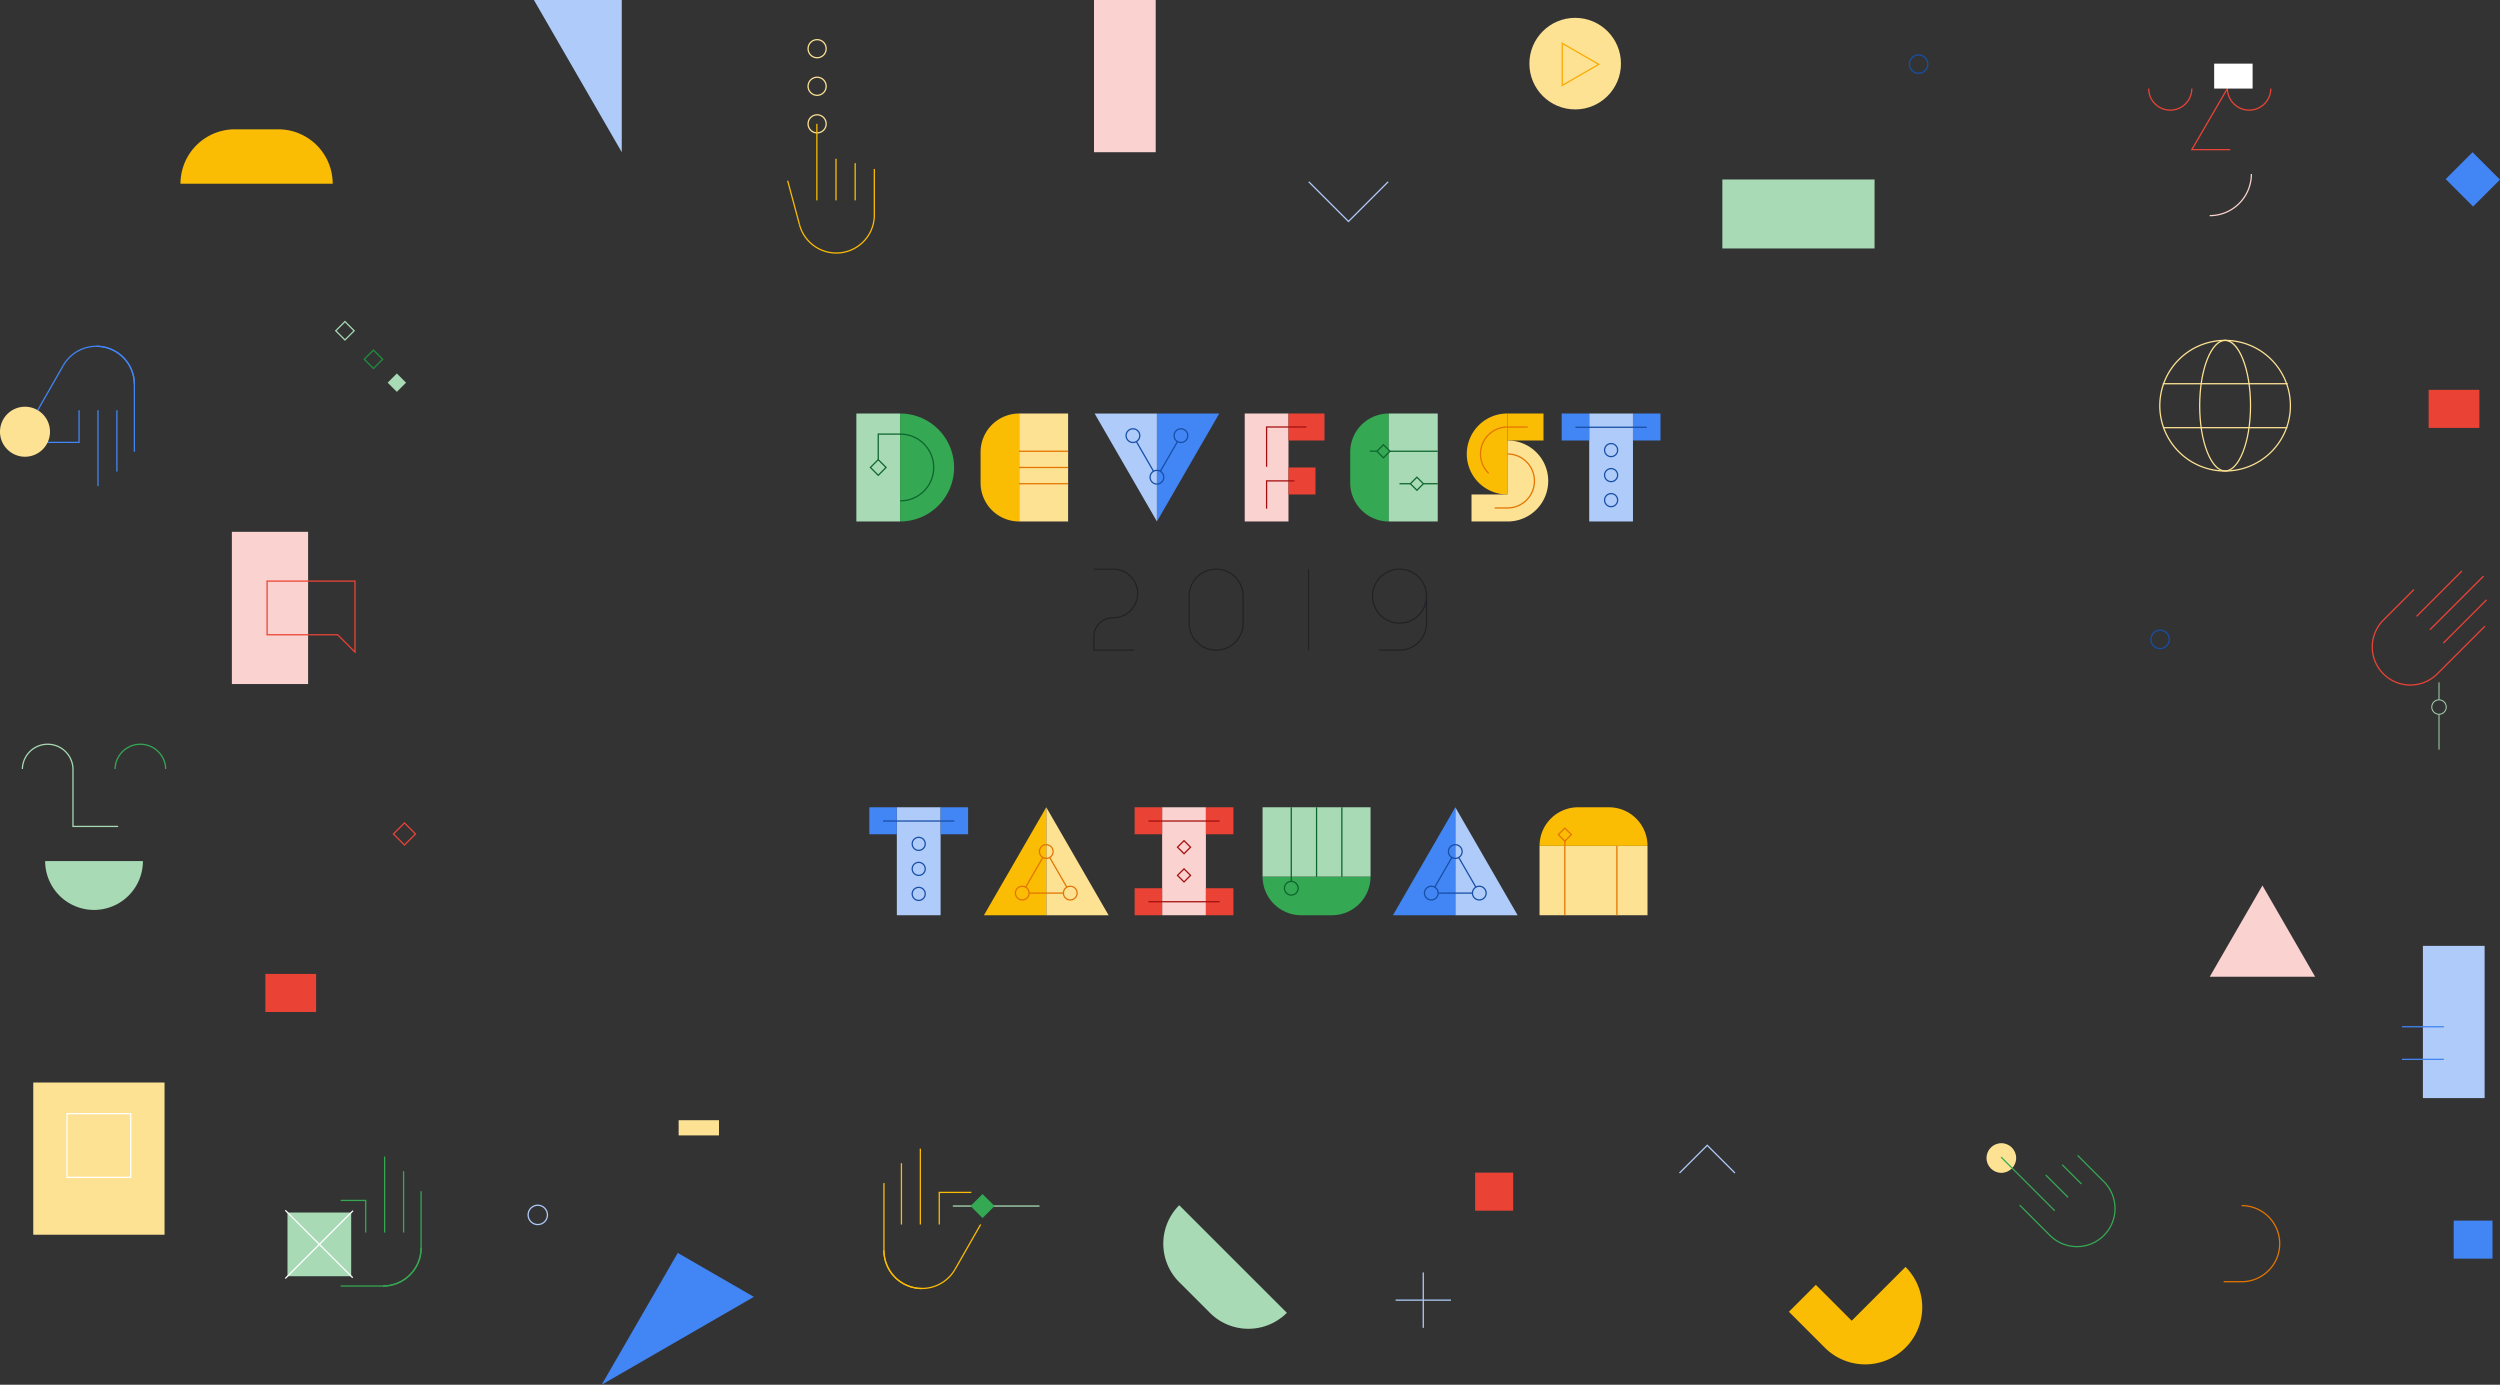 <svg xmlns="http://www.w3.org/2000/svg" width="1844.831" height="1021.85" viewBox="0 0 1844.831 1021.85"><rect x="0" y="0" width="1844.831" height="1021.85" fill="#333333" stroke="none"/><defs><style>.a,.aa,.ab,.c,.f,.k,.l,.m,.n,.o,.p,.q,.r,.s,.t,.u,.v,.y,.z{fill:none;stroke-miterlimit:10;}.a,.n{stroke:#a8dab5;}.a{stroke-width:0.7px;}.b{fill:#fde293;}.c{stroke:#fde293;}.c,.f,.k,.l,.m,.n,.o,.p,.r,.s,.t,.u,.v,.y,.z{stroke-width:0.94px;}.d{fill:#fad2cf;}.e{fill:#aecbfa;}.f{stroke:#4285f4;}.g{fill:#fbbc04;}.h{fill:#4285f4;}.i{fill:#ea4335;}.j{fill:#a8dab5;}.k,.q{stroke:#aecbfa;}.l{stroke:#ea4335;}.m{stroke:#1e8e3e;}.o{stroke:#174ea6;}.p{stroke:#e37400;}.aa,.q{stroke-width:0.93px;}.r{stroke:#34a853;}.s{stroke:#fbbc04;}.t{stroke:#fff;}.u{stroke:#f9ab00;}.v{stroke:#fad2cf;}.w{fill:#fff;}.x{fill:#34a853;}.y{stroke:#0d652d;}.aa,.z{stroke:#a50e0e;}.ab{stroke:#202124;stroke-width:0.86px;}</style></defs><g transform="translate(-0.02)"><line class="a" y1="26.08" transform="translate(1799.84 527.09)"/><line class="a" y1="12.88" transform="translate(1799.84 503.53)"/><circle class="a" cx="5.34" cy="5.34" r="5.34" transform="translate(1794.5 516.41)"/><path class="b" d="M1642,251.66c4.65,0,9.29,5,12.72,13.66,3.59,9.08,5.57,21.18,5.57,34.06s-2,25-5.57,34.06c-3.43,8.68-8.07,13.65-12.72,13.65s-9.3-5-12.73-13.65c-3.59-9.09-5.57-21.18-5.57-34.06s2-25,5.57-34.06c3.43-8.68,8.07-13.66,12.73-13.66m0-.94c-10.63,0-19.23,21.79-19.23,48.66S1631.38,348,1642,348s19.22-21.78,19.22-48.65-8.6-48.66-19.22-48.66Z"/><line class="c" x2="92.15" transform="translate(1596.03 283.16)"/><path class="b" d="M1642,251.66a47.72,47.72,0,1,1-47.72,47.72A47.72,47.72,0,0,1,1642,251.66m0-.94a48.66,48.66,0,1,0,48.65,48.657A48.662,48.662,0,0,0,1642,250.72Z"/><line class="c" x2="91.57" transform="translate(1596.32 315.6)"/><path class="d" d="M1708.43,720.78l-38.88-67.35-38.89,67.35"/><rect class="b" width="29.77" height="11.22" transform="translate(500.81 826.64)"/><rect class="d" width="45.53" height="112.32" transform="translate(807.32)"/><rect class="e" width="45.53" height="112.32" transform="translate(1787.97 697.99)"/><line class="f" x1="30.91" transform="translate(1772.51 781.73)"/><line class="f" x1="30.91" transform="translate(1772.51 757.67)"/><rect class="d" width="56.26" height="112.32" transform="translate(171.12 392.45)"/><path class="g" d="M133.2,135.59H245.53a40.17,40.17,0,0,0-40.17-40.17h-32A40.17,40.17,0,0,0,133.2,135.59Z"/><rect class="b" width="96.87" height="112.32" transform="translate(24.57 798.83)"/><path class="e" d="M394,0l64.85,112.32V0Z"/><path class="h" d="M556.32,957l-56.16-32.43L444,1021.85h0Z"/><rect class="i" width="37.45" height="28.08" transform="translate(195.84 718.68)"/><rect class="h" width="28.62" height="28.08" transform="translate(1824.613 112.328) rotate(45)"/><rect class="h" width="28.62" height="28.08" transform="translate(1810.68 900.73)"/><rect class="i" width="28.08" height="28.08" transform="translate(1088.57 865.32)"/><rect class="i" width="37.44" height="28.08" transform="translate(1792.19 287.68)"/><path class="g" d="M1406.17,934.9l-39.71,39.71L1340,948.13,1320.13,968l26.47,26.48a42.122,42.122,0,1,0,59.57-59.57Z"/><path class="j" d="M949.64,968.78h0l-79.42-79.42h0a40.15,40.15,0,0,0,0,56.8l22.62,22.62a40.15,40.15,0,0,0,56.8,0Z"/><rect class="j" width="112.32" height="50.9" transform="translate(1271 132.45)"/><circle class="k" cx="7.14" cy="7.14" r="7.14" transform="translate(389.72 889.37)"/><path class="b" d="M603,57.47a6.2,6.2,0,1,1-6.2,6.2,6.2,6.2,0,0,1,6.2-6.2m0-.94a7.14,7.14,0,1,0,7.14,7.14A7.14,7.14,0,0,0,603,56.53Z"/><path class="b" d="M603,85.19a6.2,6.2,0,1,1-6.2,6.2,6.2,6.2,0,0,1,6.2-6.2m0-.94a7.14,7.14,0,1,0,7.14,7.14A7.14,7.14,0,0,0,603,84.25Z"/><path class="b" d="M603,29.74a6.2,6.2,0,1,1-6.2,6.2,6.2,6.2,0,0,1,6.2-6.2m0-.94a7.14,7.14,0,1,0,7.14,7.14A7.14,7.14,0,0,0,603,28.8Z"/><rect class="l" width="11.52" height="11.52" transform="translate(298.486 607.279) rotate(45)"/><rect class="j" width="9.6" height="9.6" transform="translate(286.08 282.379) rotate(-45)"/><rect class="m" width="9.6" height="9.6" transform="translate(275.6 258.33) rotate(45)"/><rect class="n" width="9.6" height="9.6" transform="translate(254.568 237.288) rotate(45)"/><circle class="o" cx="6.79" cy="6.79" r="6.79" transform="translate(1409.04 40.51)"/><circle class="o" cx="6.79" cy="6.79" r="6.79" transform="translate(1587.23 465.04)"/><circle class="b" cx="10.94" cy="10.94" r="10.94" transform="translate(1465.935 843.602)"/><path class="p" d="M1640.93,945.82h13.28a28.08,28.08,0,0,0,0-56.16"/><path class="k" d="M1280.29,865.61l-20.46-20.45-20.45,20.45"/><path class="q" d="M965.8,134.14l29.3,29.29,29.29-29.29"/><path class="l" d="M1781.35,435.05l-22.48,22.48a28.08,28.08,0,1,0,39.711,39.711l35.159-35.151"/><line class="l" x1="31.99" y2="31.98" transform="translate(1803 442.59)"/><line class="l" x1="39.58" y2="39.58" transform="translate(1793.13 425.12)"/><line class="l" x1="33.51" y2="33.51" transform="translate(1783.26 421.33)"/><line class="f" y1="45.24" transform="translate(86.28 302.75)"/><line class="f" y1="55.97" transform="translate(72.32 302.75)"/><path class="f" d="M34.67,326.44H58.36V302.75"/><path class="f" d="M71.1,255.51a28.08,28.08,0,0,1,28.08,28.08v49.72"/><path class="f" d="M99.18,283.59a28.08,28.08,0,0,0-52.4-14"/><line class="f" x1="18.94" y2="33.2" transform="translate(27.84 269.55)"/><path class="r" d="M1463.79,855.68l22.49,22.48A28.083,28.083,0,0,0,1526,838.45L1506.55,819" transform="translate(26.615 33.612)"/><line class="r" x2="14.24" y2="14.24" transform="translate(1521.766 859.472)"/><line class="r" x2="16.52" y2="16.52" transform="translate(1509.615 867.062)"/><line class="r" x2="39.58" y2="39.58" transform="translate(1476.685 853.872)"/><line class="s" y1="33.92" transform="translate(645.22 124.68)"/><line class="s" y1="27.48" transform="translate(631.08 120.38)"/><line class="s" y1="30.7" transform="translate(616.94 117.16)"/><line class="s" y1="56.47" transform="translate(602.81 91.39)"/><line class="s" x1="8.74" y1="32.44" transform="translate(581.26 133.36)"/><path class="s" d="M590,165.8a28.08,28.08,0,0,0,55.23-7.2"/><rect class="t" width="47" height="47" transform="translate(49.5 821.8)"/><rect class="j" width="47" height="47" transform="translate(212.17 894.77)"/><line class="t" x1="49.77" y1="49.77" transform="translate(210.53 893.11)"/><line class="t" y1="49.99" x2="49.99" transform="translate(210.53 893.44)"/><circle class="b" cx="33.79" cy="33.79" r="33.79" transform="translate(1128.6 13.17)"/><path class="u" d="M1152.85,63.02l26.92-15.54-26.92-15.54Z"/><line class="k" y2="40.87" transform="translate(1050.29 938.98)"/><line class="k" x2="40.87" transform="translate(1029.86 959.42)"/><path class="i" d="M261.49,429.29v50.77L249.63,468.2l-.27-.27H197.59V429.29h63.9m.94-.94H196.65v40.52H249l13.46,13.46v-54Z"/><line class="r" y2="45.31" transform="translate(297.84 864.25)"/><line class="r" y2="56.07" transform="translate(283.86 853.49)"/><path class="r" d="M251.39,885.83h18.49v23.73"/><path class="r" d="M282.64,949a28.12,28.12,0,0,0,28.12-28.12V879"/><path class="r" d="M310.77,920.89A28.16,28.16,0,0,1,282.64,949H251.39"/><path class="n" d="M16.53,567.45a18.68,18.68,0,0,1,37.35,0v42.41H87.19"/><path class="r" d="M84.94,567.45a18.68,18.68,0,0,1,37.35,0"/><path class="j" d="M105.48,635.39a36.07,36.07,0,1,1-72.14,0Z"/><path class="l" d="M1617.43,65.36a15.91,15.91,0,0,1-31.82,0"/><path class="v" d="M1661.38,128.41a30.72,30.72,0,0,1-30.72,30.72"/><path class="l" d="M1675.7,65.36a15.92,15.92,0,0,1-15.9,15.91,16.11,16.11,0,0,1-16.13-15.91l-26.24,45.06h28.37"/><rect class="w" width="28.37" height="18.4" transform="translate(1633.92 46.96)"/><line class="n" x1="34.88" transform="translate(732.22 889.98)"/><line class="n" x1="14.81" transform="translate(703.14 889.98)"/><rect class="x" width="12.56" height="12.56" transform="translate(725.078 881.104) rotate(45)"/><line class="s" y2="45.24" transform="translate(665.21 858.36)"/><line class="s" y2="55.97" transform="translate(679.17 847.63)"/><path class="s" d="M716.82,879.91H693.13V903.6"/><path class="s" d="M680.39,950.84a28.08,28.08,0,0,1-28.08-28.08V873"/><path class="s" d="M652.31,922.76a28.08,28.08,0,0,0,52.4,14"/><line class="s" y1="33.19" x2="18.94" transform="translate(704.71 903.6)"/><path class="b" d="M18.44,301.14a17.473,17.473,0,1,0,.04,0m0-1a18.45,18.45,0,1,0,18.44,18.447A18.45,18.45,0,0,0,18.48,300.14Z"/><rect class="d" width="32.29" height="79.67" transform="translate(918.54 305.14)"/><rect class="e" width="32.29" height="79.67" transform="translate(1172.75 305.14)"/><rect class="j" width="32.29" height="79.67" transform="translate(631.95 305.14)"/><path class="g" d="M752.11,384.81h0V305.14h0a28.49,28.49,0,0,0-28.49,28.49v22.69A28.5,28.5,0,0,0,752.11,384.81Z"/><rect class="b" width="36.1" height="79.67" transform="translate(752.11 305.14)"/><path class="e" d="M807.76,305.14l46,79.67V305.14Z"/><path class="h" d="M899.75,305.14H853.76v79.67h0Z"/><path class="x" d="M664.24,305.14a39.837,39.837,0,1,1,0,79.675Z"/><path class="y" d="M664.24,369.6a24.628,24.628,0,1,0,0-49.255l-16.14.005V339.2"/><path class="g" d="M1112.46,364.89a29.878,29.878,0,1,1,0-59.755Z"/><rect class="i" width="26.56" height="19.92" transform="translate(950.83 305.14)"/><rect class="h" width="20.3" height="19.92" transform="translate(1152.45 305.14)"/><rect class="h" width="20.3" height="19.92" transform="translate(1205.04 305.14)"/><rect class="i" width="19.92" height="19.92" transform="translate(950.83 344.97)"/><rect class="g" width="26.56" height="19.92" transform="translate(1112.46 305.14)"/><path class="b" d="M1112.46,325.06v39.83H1085.9v19.92h26.56a29.878,29.878,0,1,0,0-59.755Z"/><path class="p" d="M1098.53,349.25a19.91,19.91,0,0,1,13.93-34.15h14.93"/><line class="o" x2="52.59" transform="translate(1162.6 315.29)"/><path class="x" d="M1024.87,384.81h0V305.14h0a28.49,28.49,0,0,0-28.49,28.49v22.69A28.5,28.5,0,0,0,1024.87,384.81Z"/><rect class="j" width="36.1" height="79.67" transform="translate(1024.87 305.14)"/><line class="y" x1="5.15" y1="0.03" transform="translate(1010.84 332.91)"/><line class="y" x1="35.36" transform="translate(1025.61 332.99)"/><line class="y" x1="10.56" transform="translate(1050.41 356.96)"/><line class="y" x1="8.03" transform="translate(1032.75 356.96)"/><circle class="o" cx="5.06" cy="5.06" r="5.06" transform="translate(848.7 347.09)"/><circle class="o" cx="5.06" cy="5.06" r="5.06" transform="translate(866.41 316.41)"/><line class="o" x1="12.68" y2="21.96" transform="translate(856.26 325.85)"/><circle class="o" cx="5.06" cy="5.06" r="5.06" transform="translate(830.99 316.41)"/><line class="o" x2="12.68" y2="21.96" transform="translate(838.58 325.85)"/><rect class="y" width="8.17" height="8.17" transform="translate(648.099 339.193) rotate(45)"/><rect class="y" width="6.81" height="6.81" transform="translate(1045.594 352.142) rotate(45)"/><rect class="y" width="6.81" height="6.81" transform="translate(1020.898 328.177) rotate(45)"/><circle class="o" cx="4.82" cy="4.82" r="4.82" transform="translate(1184.08 327.32)"/><circle class="o" cx="4.82" cy="4.82" r="4.82" transform="translate(1184.08 345.78)"/><circle class="o" cx="4.82" cy="4.82" r="4.82" transform="translate(1184.08 364.24)"/><path class="p" d="M1103,374.85h9.42a19.92,19.92,0,1,0,0-39.84"/><path class="z" d="M955.21,354.86H934.68v20.52"/><path class="aa" d="M964.07,315.09H934.68v29.38"/><line class="p" x1="36.25" transform="translate(751.97 332.99)"/><line class="p" x1="36.25" transform="translate(751.97 344.97)"/><line class="p" x1="36.25" transform="translate(751.97 356.96)"/><path class="ab" d="M1032.79,420a19.92,19.92,0,0,1,19.92,19.92v19.92a19.92,19.92,0,0,1-19.92,19.92h-14.94"/><path class="ab" d="M897.44,420a19.92,19.92,0,0,1,19.92,19.92v19.92a19.92,19.92,0,1,1-39.84,0V439.92A19.92,19.92,0,0,1,897.44,420Z"/><line class="ab" y2="59.55" transform="translate(965.63 420.2)"/><path class="ab" d="M836.87,479.75H807.24V469.8"/><path class="ab" d="M807.24,469.8a13.94,13.94,0,0,1,13.94-13.95,17.93,17.93,0,1,0,0-35.85H807.24"/><path class="ab" d="M1032.79,420a19.92,19.92,0,1,0,19.92,19.92"/><rect class="e" width="32.29" height="79.67" transform="translate(661.83 595.71)"/><rect class="h" width="20.3" height="19.92" transform="translate(641.53 595.71)"/><rect class="h" width="20.3" height="19.92" transform="translate(694.12 595.71)"/><line class="o" x2="52.59" transform="translate(651.68 605.86)"/><circle class="o" cx="4.82" cy="4.82" r="4.82" transform="translate(673.15 617.89)"/><circle class="o" cx="4.82" cy="4.82" r="4.82" transform="translate(673.15 636.35)"/><circle class="o" cx="4.82" cy="4.82" r="4.82" transform="translate(673.15 654.81)"/><path class="b" d="M818.09,675.38l-46-79.67v79.67Z"/><path class="g" d="M726.09,675.38h46V595.71h0Z"/><circle class="p" cx="5.06" cy="5.06" r="5.06" transform="translate(767.03 623.31)"/><circle class="p" cx="5.06" cy="5.06" r="5.06" transform="translate(749.32 653.99)"/><line class="p" y1="21.96" x2="12.68" transform="translate(756.91 632.7)"/><circle class="p" cx="5.06" cy="5.06" r="5.06" transform="translate(784.74 653.99)"/><line class="p" x1="12.68" y1="21.96" transform="translate(774.59 632.7)"/><line class="p" x2="25.3" transform="translate(759.44 659.05)"/><path class="e" d="M1119.93,675.38l-46-79.67v79.67Z"/><path class="h" d="M1027.93,675.38h46V595.71h0Z"/><circle class="o" cx="5.06" cy="5.06" r="5.06" transform="translate(1068.87 623.31)"/><circle class="o" cx="5.06" cy="5.06" r="5.06" transform="translate(1051.16 653.99)"/><line class="o" y1="21.96" x2="12.68" transform="translate(1058.75 632.7)"/><circle class="o" cx="5.06" cy="5.06" r="5.06" transform="translate(1086.58 653.99)"/><line class="o" x1="12.68" y1="21.96" transform="translate(1076.43 632.7)"/><line class="o" x2="25.3" transform="translate(1061.28 659.05)"/><rect class="d" width="32.29" height="79.67" transform="translate(857.6 595.71)"/><rect class="i" width="20.3" height="19.92" transform="translate(837.3 595.71)"/><rect class="i" width="20.3" height="19.92" transform="translate(889.89 595.71)"/><rect class="i" width="20.3" height="19.92" transform="translate(837.3 655.46)"/><rect class="i" width="20.3" height="19.92" transform="translate(889.89 655.46)"/><line class="z" x2="52.59" transform="translate(847.45 605.86)"/><line class="z" x2="52.59" transform="translate(847.45 665.42)"/><rect class="z" width="6.81" height="6.81" transform="translate(873.753 620.359) rotate(45)"/><rect class="z" width="6.81" height="6.81" transform="translate(873.741 641.171) rotate(45)"/><path class="x" d="M1011.39,646.89H931.72a28.49,28.49,0,0,0,28.49,28.49H982.9A28.5,28.5,0,0,0,1011.39,646.89Z"/><rect class="j" width="79.67" height="51.12" transform="translate(931.72 595.71)"/><line class="y" y2="54.69" transform="translate(952.89 595.71)"/><line class="y" y2="51.32" transform="translate(971.55 595.71)"/><line class="y" y2="51.32" transform="translate(990.22 595.71)"/><circle class="y" cx="5.06" cy="5.06" r="5.06" transform="translate(947.83 650.4)"/><path class="g" d="M1136.1,624.2h79.67a28.49,28.49,0,0,0-28.49-28.49h-22.69a28.48,28.48,0,0,0-28.49,28.49Z"/><rect class="b" width="79.67" height="51.12" transform="translate(1136.1 624.26)"/><line class="p" y1="54.69" transform="translate(1154.76 620.69)"/><line class="p" y1="51.32" transform="translate(1193.19 624.16)"/><rect class="p" width="6.81" height="6.81" transform="translate(1154.765 611.062) rotate(45)"/></g></svg>